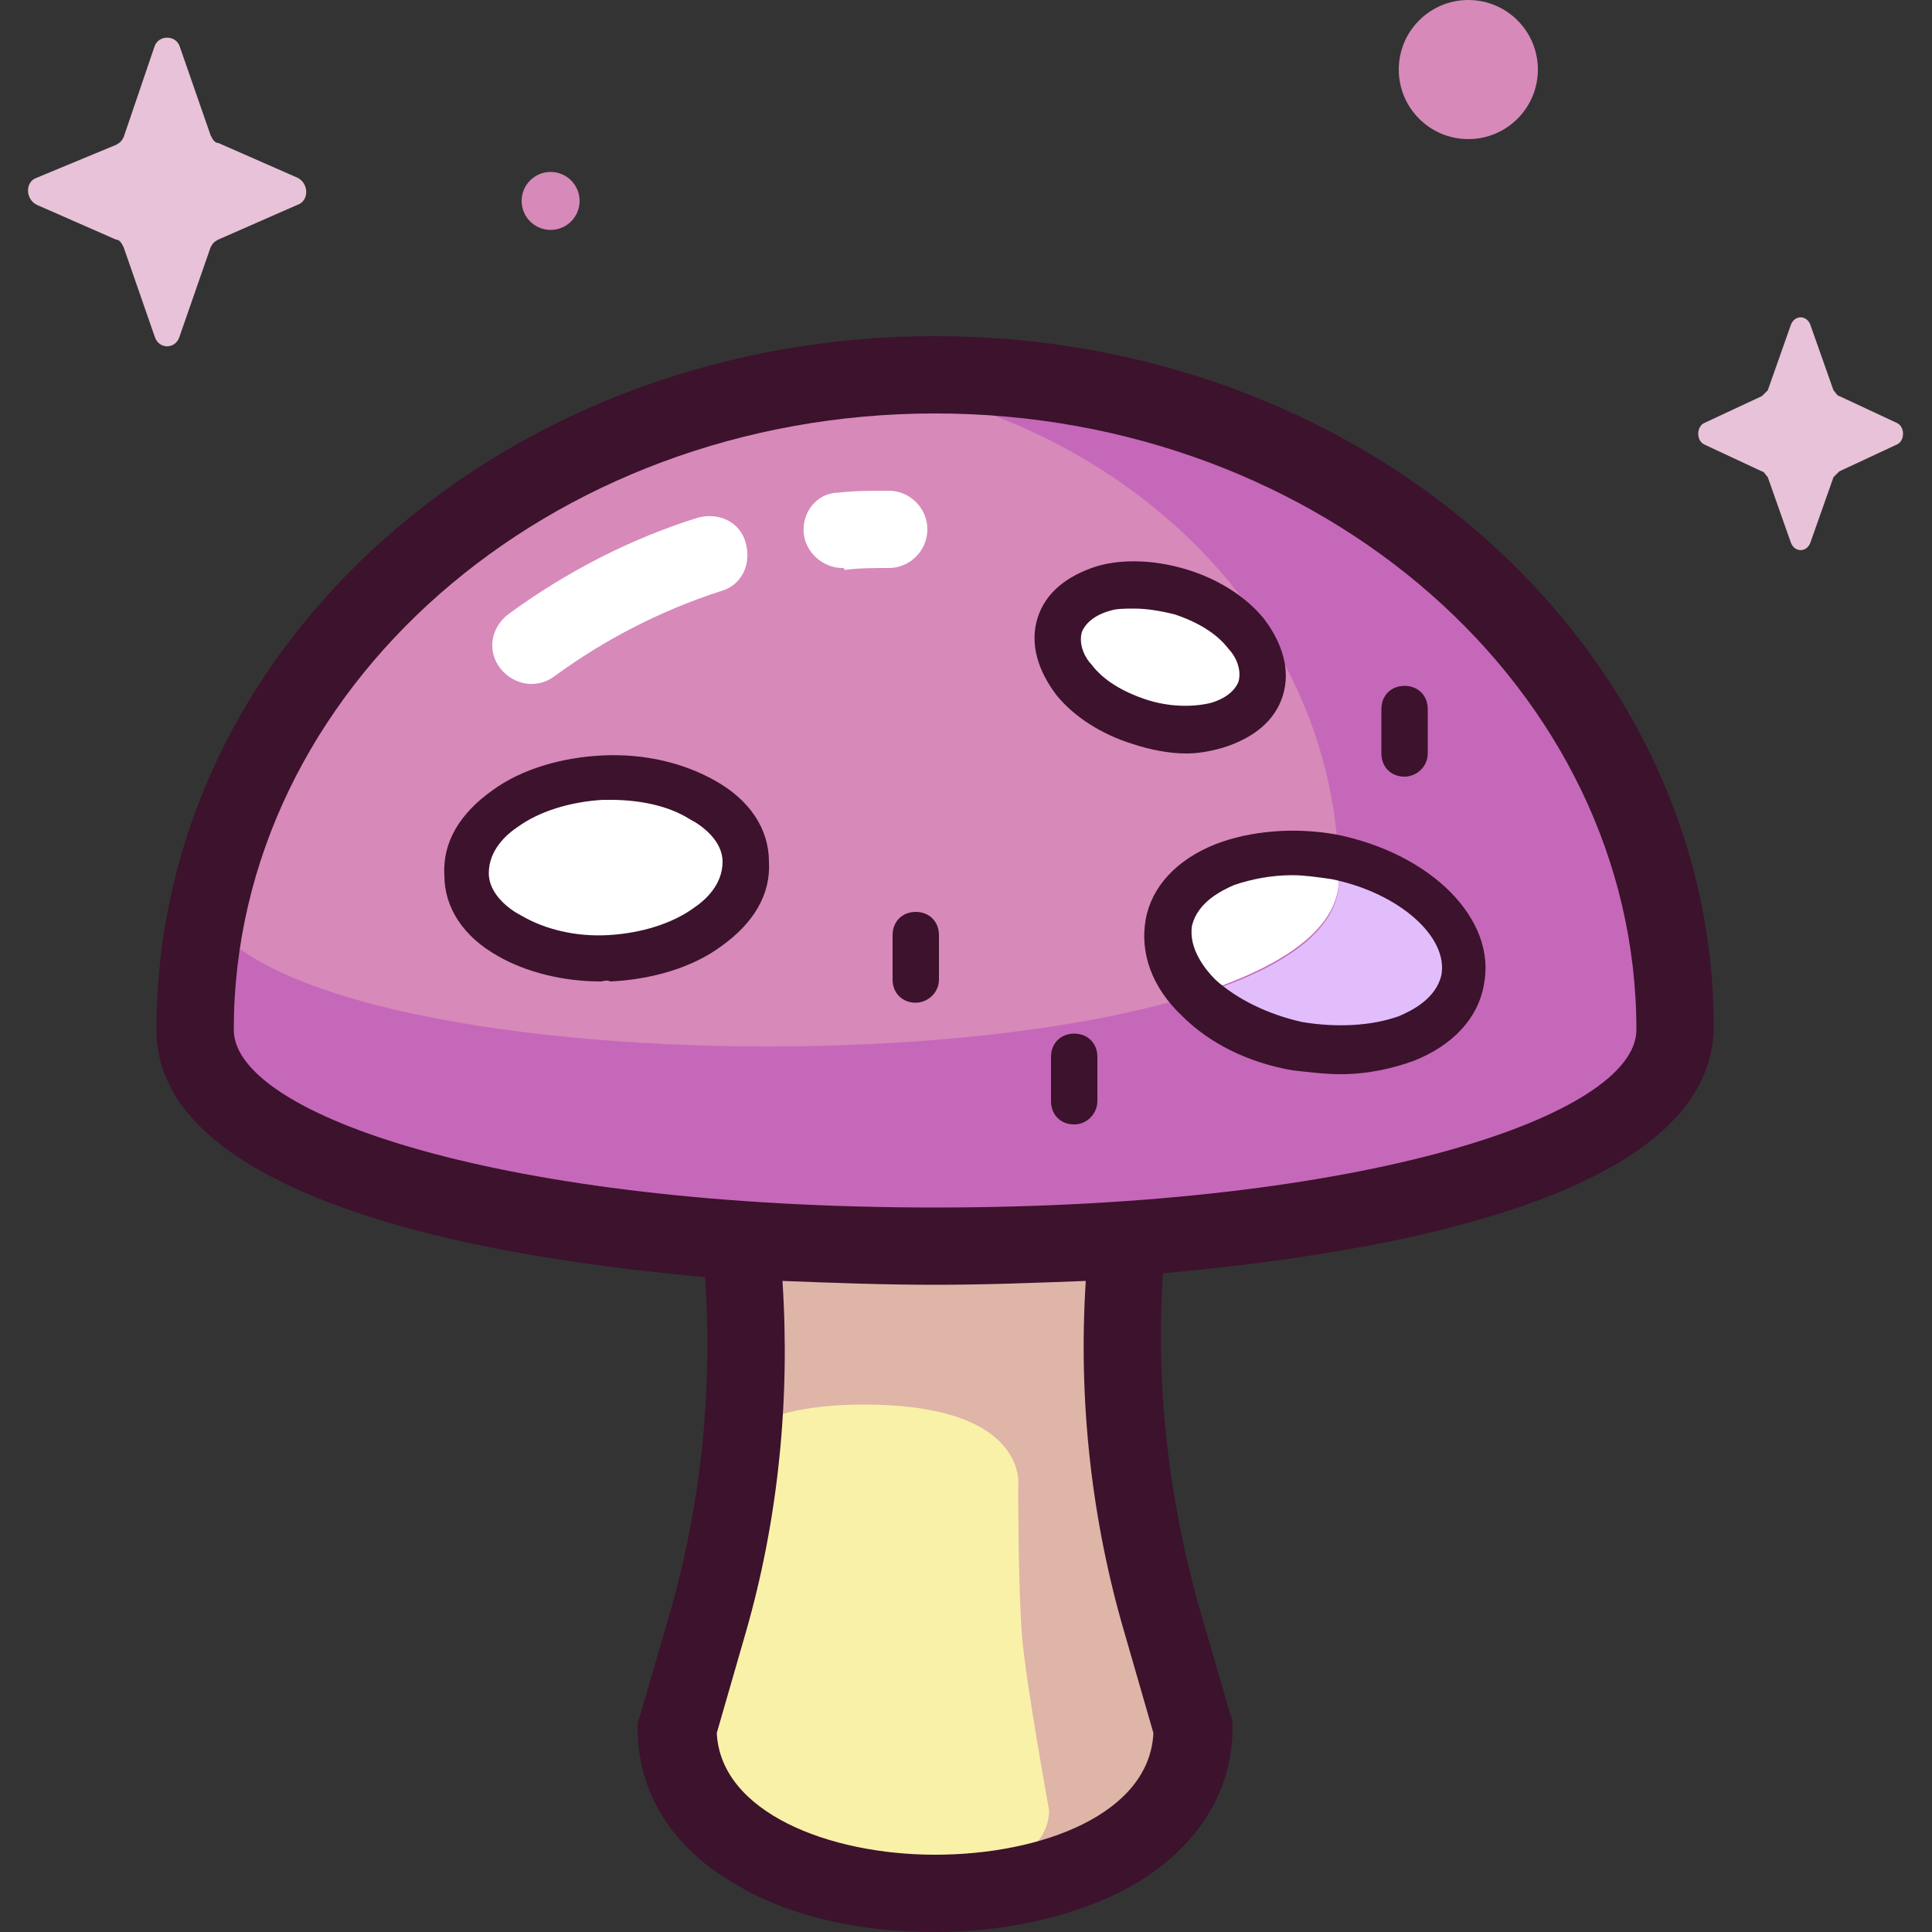 <?xml version="1.0" encoding="utf-8"?>
<!-- Generator: Adobe Illustrator 25.2.3, SVG Export Plug-In . SVG Version: 6.00 Build 0)  -->
<svg version="1.1" id="Capa_1" xmlns="http://www.w3.org/2000/svg" xmlns:xlink="http://www.w3.org/1999/xlink" x="0px" y="0px"
	 viewBox="0 0 100 100" style="enable-background:new 0 0 100 100;" xml:space="preserve">
<rect x="0" y="0" width="100" height="100" fill="#333333" stroke="none"/>
<style type="text/css">
	.st0{fill:#FAF1A9;}
	.st1{fill:#DFB5A7;}
	.st2{fill:#D789B9;}
	.st3{fill:#FFFFFF;}
	.st4{fill:#C668B9;}
	.st5{fill:#E1BDFC;}
	.st6{fill:#E8C2D8;}
	.st7{fill:#3C122C;}
</style>
<g>
	<g>
		<path class="st0" d="M61.8,89.5c0,11.5-26.7,11.5-26.7,0l1.6-5.5c2.1-7.3,2.5-14.9,1.3-22.4l-0.9-5.4c0,0-0.7-8.5,11.3-8.5
			s11.2,8.5,11.2,8.5l-0.8,5C57.5,68.8,58,76.6,60.1,84L61.8,89.5z"/>
		<path class="st1" d="M58.4,64H38.3c0.4,3.3,0.4,6.7,0.2,10c1.2-0.7,3.1-1.3,6.2-1.3c8.7,0,8,4.3,8,4.3s0,5.3,0.2,7.7
			c0.2,2.4,1.4,9,1.4,9c0,2.5-3.6,3.9-7.8,4.3c7.2,0.6,15.2-2.3,15.2-8.5L60.1,84C58.2,77.5,57.6,70.7,58.4,64L58.4,64z"/>
		<path class="st2" d="M86.7,53.3c0,15-76.6,15-76.6,0c0-18.7,17.1-33.9,38.3-33.9S86.7,34.6,86.7,53.3L86.7,53.3z"/>
		<g>
			<ellipse transform="matrix(0.308 -0.951 0.951 0.308 9.096 80.638)" class="st3" cx="60" cy="34.1" rx="3.5" ry="5.5"/>
			<ellipse transform="matrix(0.19 -0.982 0.982 0.19 6.879 106.829)" class="st3" cx="68.2" cy="49.2" rx="5" ry="7.7"/>
			
				<ellipse transform="matrix(0.999 -4.000798e-02 4.000798e-02 0.999 -1.77 1.289)" class="st3" cx="31.3" cy="44.9" rx="7.3" ry="4.7"/>
		</g>
		<path class="st4" d="M48.4,19.4c-1.6,0-3.1,0.1-4.6,0.2c14.4,1.8,25.5,12.7,25.5,25.9c0,10.9-52.5,11.5-58.6,1.9
			c-0.4,1.9-0.6,3.8-0.6,5.8c0,15,76.6,15,76.6,0C86.7,34.6,69.5,19.4,48.4,19.4z"/>
		<path class="st5" d="M75.8,50.7c0.5-2.7-2.4-5.5-6.5-6.3c0,0.4,0,0.8,0,1.2c0,2.5-2.8,4.5-7.3,5.9c1.2,1.2,3.1,2.2,5.2,2.6
			C71.4,55,75.2,53.4,75.8,50.7z"/>
		<path class="st6" d="M9.3,2.4l1.6,4.6c0.1,0.2,0.2,0.4,0.4,0.4l4.1,1.8c0.6,0.3,0.6,1.2,0,1.4l-4.1,1.8c-0.2,0.1-0.3,0.2-0.4,0.4
			l-1.6,4.6c-0.2,0.7-1.1,0.7-1.3,0l-1.6-4.6c-0.1-0.2-0.2-0.4-0.4-0.4l-4.1-1.8c-0.6-0.3-0.6-1.2,0-1.4L6,7.5
			c0.2-0.1,0.3-0.2,0.4-0.4L8,2.4C8.2,1.8,9.1,1.8,9.3,2.4z"/>
		<path class="st6" d="M93.7,16.8l1.2,3.4c0.1,0.1,0.2,0.3,0.3,0.3l3,1.4c0.4,0.2,0.4,0.9,0,1.1l-3,1.4c-0.1,0.1-0.2,0.2-0.3,0.3
			l-1.2,3.4c-0.2,0.5-0.8,0.5-1,0l-1.2-3.4c-0.1-0.1-0.2-0.3-0.3-0.3l-3-1.4c-0.4-0.2-0.4-0.9,0-1.1l3-1.4c0.1-0.1,0.2-0.2,0.3-0.3
			l1.2-3.4C92.9,16.3,93.5,16.3,93.7,16.8z"/>
		<ellipse class="st2" cx="76" cy="3.6" rx="3.6" ry="3.6"/>
		<circle class="st2" cx="28.5" cy="10.4" r="1.5"/>
	</g>
	<g>
		<path class="st7" d="M76.8,27.8c-7.6-6.7-17.7-10.4-28.4-10.4S27.6,21.1,20,27.8C12.3,34.6,8.1,43.7,8.1,53.3
			c0,4.5,4.5,8,13.5,10.4c4.2,1.1,9.3,1.9,14.9,2.4c0.4,5.8-0.2,11.7-1.8,17.3l-1.6,5.5c-0.1,0.2-0.1,0.4-0.1,0.5
			c0,3.4,1.8,6.3,5.2,8.2c2.7,1.6,6.3,2.4,10.2,2.4s7.5-0.9,10.2-2.4c3.3-1.9,5.2-4.8,5.2-8.2c0-0.2,0-0.4-0.1-0.6l-1.6-5.5
			c-1.6-5.6-2.3-11.5-1.9-17.4c5.6-0.5,10.8-1.3,15-2.4c8.9-2.3,13.5-5.8,13.5-10.4C88.7,43.7,84.5,34.6,76.8,27.8L76.8,27.8z
			 M58.2,84.5l1.5,5.2c-0.2,4.2-5.8,6.3-11.3,6.3c-5.5,0-11.1-2.2-11.3-6.3l1.5-5.2c1.7-5.9,2.3-12.1,1.9-18.2
			c2.6,0.1,5.2,0.2,7.9,0.2c2.6,0,5.2-0.1,7.8-0.2C55.8,72.5,56.5,78.7,58.2,84.5L58.2,84.5z M48.4,62.5c-22.4,0-36.3-4.8-36.3-9.2
			c0-17.6,16.3-31.9,36.3-31.9s36.3,14.3,36.3,31.9C84.7,57.7,70.8,62.5,48.4,62.5L48.4,62.5z"/>
		<path class="st3" d="M43.6,29.4c-1,0-1.9-0.8-2-1.8c-0.1-1.1,0.7-2.1,1.8-2.1c0.8-0.1,1.7-0.1,2.6-0.1h0c1.1,0,2,0.9,2,2
			c0,1.1-0.9,2-2,2c-0.8,0-1.5,0-2.3,0.1C43.7,29.4,43.7,29.4,43.6,29.4z"/>
		<path class="st3" d="M27.5,35.4c-0.6,0-1.2-0.3-1.6-0.8c-0.7-0.9-0.5-2.1,0.4-2.8c3-2.2,6.3-3.9,9.8-5c1.1-0.3,2.2,0.2,2.5,1.3
			c0.3,1.1-0.2,2.2-1.3,2.5c-3.1,1-6,2.5-8.6,4.4C28.3,35.3,27.9,35.4,27.5,35.4L27.5,35.4z"/>
		<g>
			<path class="st7" d="M61.4,39c-0.9,0-1.9-0.2-2.8-0.5c-1.6-0.5-3-1.4-3.9-2.5c-1-1.3-1.4-2.7-1-4c0.4-1.3,1.5-2.2,3.1-2.7
				c1.4-0.4,3.1-0.3,4.7,0.2c1.6,0.5,3,1.4,3.9,2.5c1,1.3,1.4,2.7,1,4c-0.4,1.3-1.5,2.2-3.1,2.7C62.6,38.9,62,39,61.4,39L61.4,39z
				 M58.7,31.5c-0.4,0-0.9,0-1.2,0.1c-0.4,0.1-1.2,0.4-1.5,1.1c-0.2,0.7,0.2,1.4,0.5,1.7c0.6,0.8,1.6,1.4,2.8,1.8
				c1.2,0.4,2.4,0.4,3.3,0.2c0.4-0.1,1.2-0.4,1.5-1.1c0.2-0.7-0.2-1.4-0.5-1.7c-0.6-0.8-1.6-1.4-2.8-1.8
				C60,31.6,59.3,31.5,58.7,31.5z"/>
			<path class="st7" d="M69.4,55.6c-0.8,0-1.6-0.1-2.5-0.2c-2.3-0.4-4.3-1.4-5.7-2.8c-1.6-1.5-2.2-3.3-1.9-5
				c0.3-1.7,1.6-3.1,3.6-3.9c1.8-0.7,4.1-0.9,6.3-0.5c4.9,1,8.3,4.4,7.6,7.8c-0.3,1.7-1.6,3.1-3.6,3.9
				C72.1,55.3,70.8,55.6,69.4,55.6z M66.9,45.3c-1.1,0-2.1,0.2-3,0.5c-0.7,0.3-1.9,0.9-2.2,2.1c-0.2,1.2,0.7,2.3,1.2,2.8
				c1.1,1,2.7,1.8,4.5,2.2c1.8,0.3,3.6,0.2,5-0.3c0.7-0.3,1.9-0.9,2.2-2.1c0.4-2-2.2-4.3-5.7-5C68.2,45.4,67.5,45.3,66.9,45.3
				L66.9,45.3z M75.8,50.7L75.8,50.7L75.8,50.7z"/>
			<path class="st7" d="M31.1,50.8c-2,0-3.9-0.5-5.3-1.3c-1.8-1-2.8-2.5-2.8-4.2c-0.1-1.7,0.8-3.2,2.5-4.4c1.5-1.1,3.6-1.7,5.7-1.8
				c2.2-0.1,4.2,0.4,5.8,1.3c1.8,1,2.8,2.5,2.8,4.2c0.1,1.7-0.8,3.2-2.5,4.4c-1.5,1.1-3.6,1.7-5.7,1.8
				C31.4,50.7,31.2,50.8,31.1,50.8L31.1,50.8z M31.6,41.4c-0.1,0-0.3,0-0.4,0c-1.7,0.1-3.3,0.6-4.4,1.4c-0.6,0.4-1.5,1.2-1.5,2.4
				c0,1.1,1.1,1.9,1.7,2.2c1.2,0.7,2.8,1.1,4.5,1c1.7-0.1,3.3-0.6,4.4-1.4c0.6-0.4,1.5-1.2,1.5-2.4v0c0-1.1-1.1-1.9-1.7-2.2
				C34.6,41.7,33.1,41.4,31.6,41.4L31.6,41.4z"/>
			<path class="st7" d="M47.4,51.9c-0.7,0-1.2-0.5-1.2-1.2v-2.3c0-0.7,0.5-1.2,1.2-1.2c0.7,0,1.2,0.5,1.2,1.2v2.3
				C48.6,51.4,48,51.9,47.4,51.9z"/>
			<path class="st7" d="M55.6,58.2c-0.7,0-1.2-0.5-1.2-1.2v-2.3c0-0.7,0.5-1.2,1.2-1.2c0.7,0,1.2,0.5,1.2,1.2V57
				C56.8,57.6,56.3,58.2,55.6,58.2z"/>
			<path class="st7" d="M72.7,40.2c-0.7,0-1.2-0.5-1.2-1.2v-2.3c0-0.7,0.5-1.2,1.2-1.2s1.2,0.5,1.2,1.2V39
				C73.9,39.7,73.3,40.2,72.7,40.2z"/>
		</g>
	</g>
</g>
</svg>
